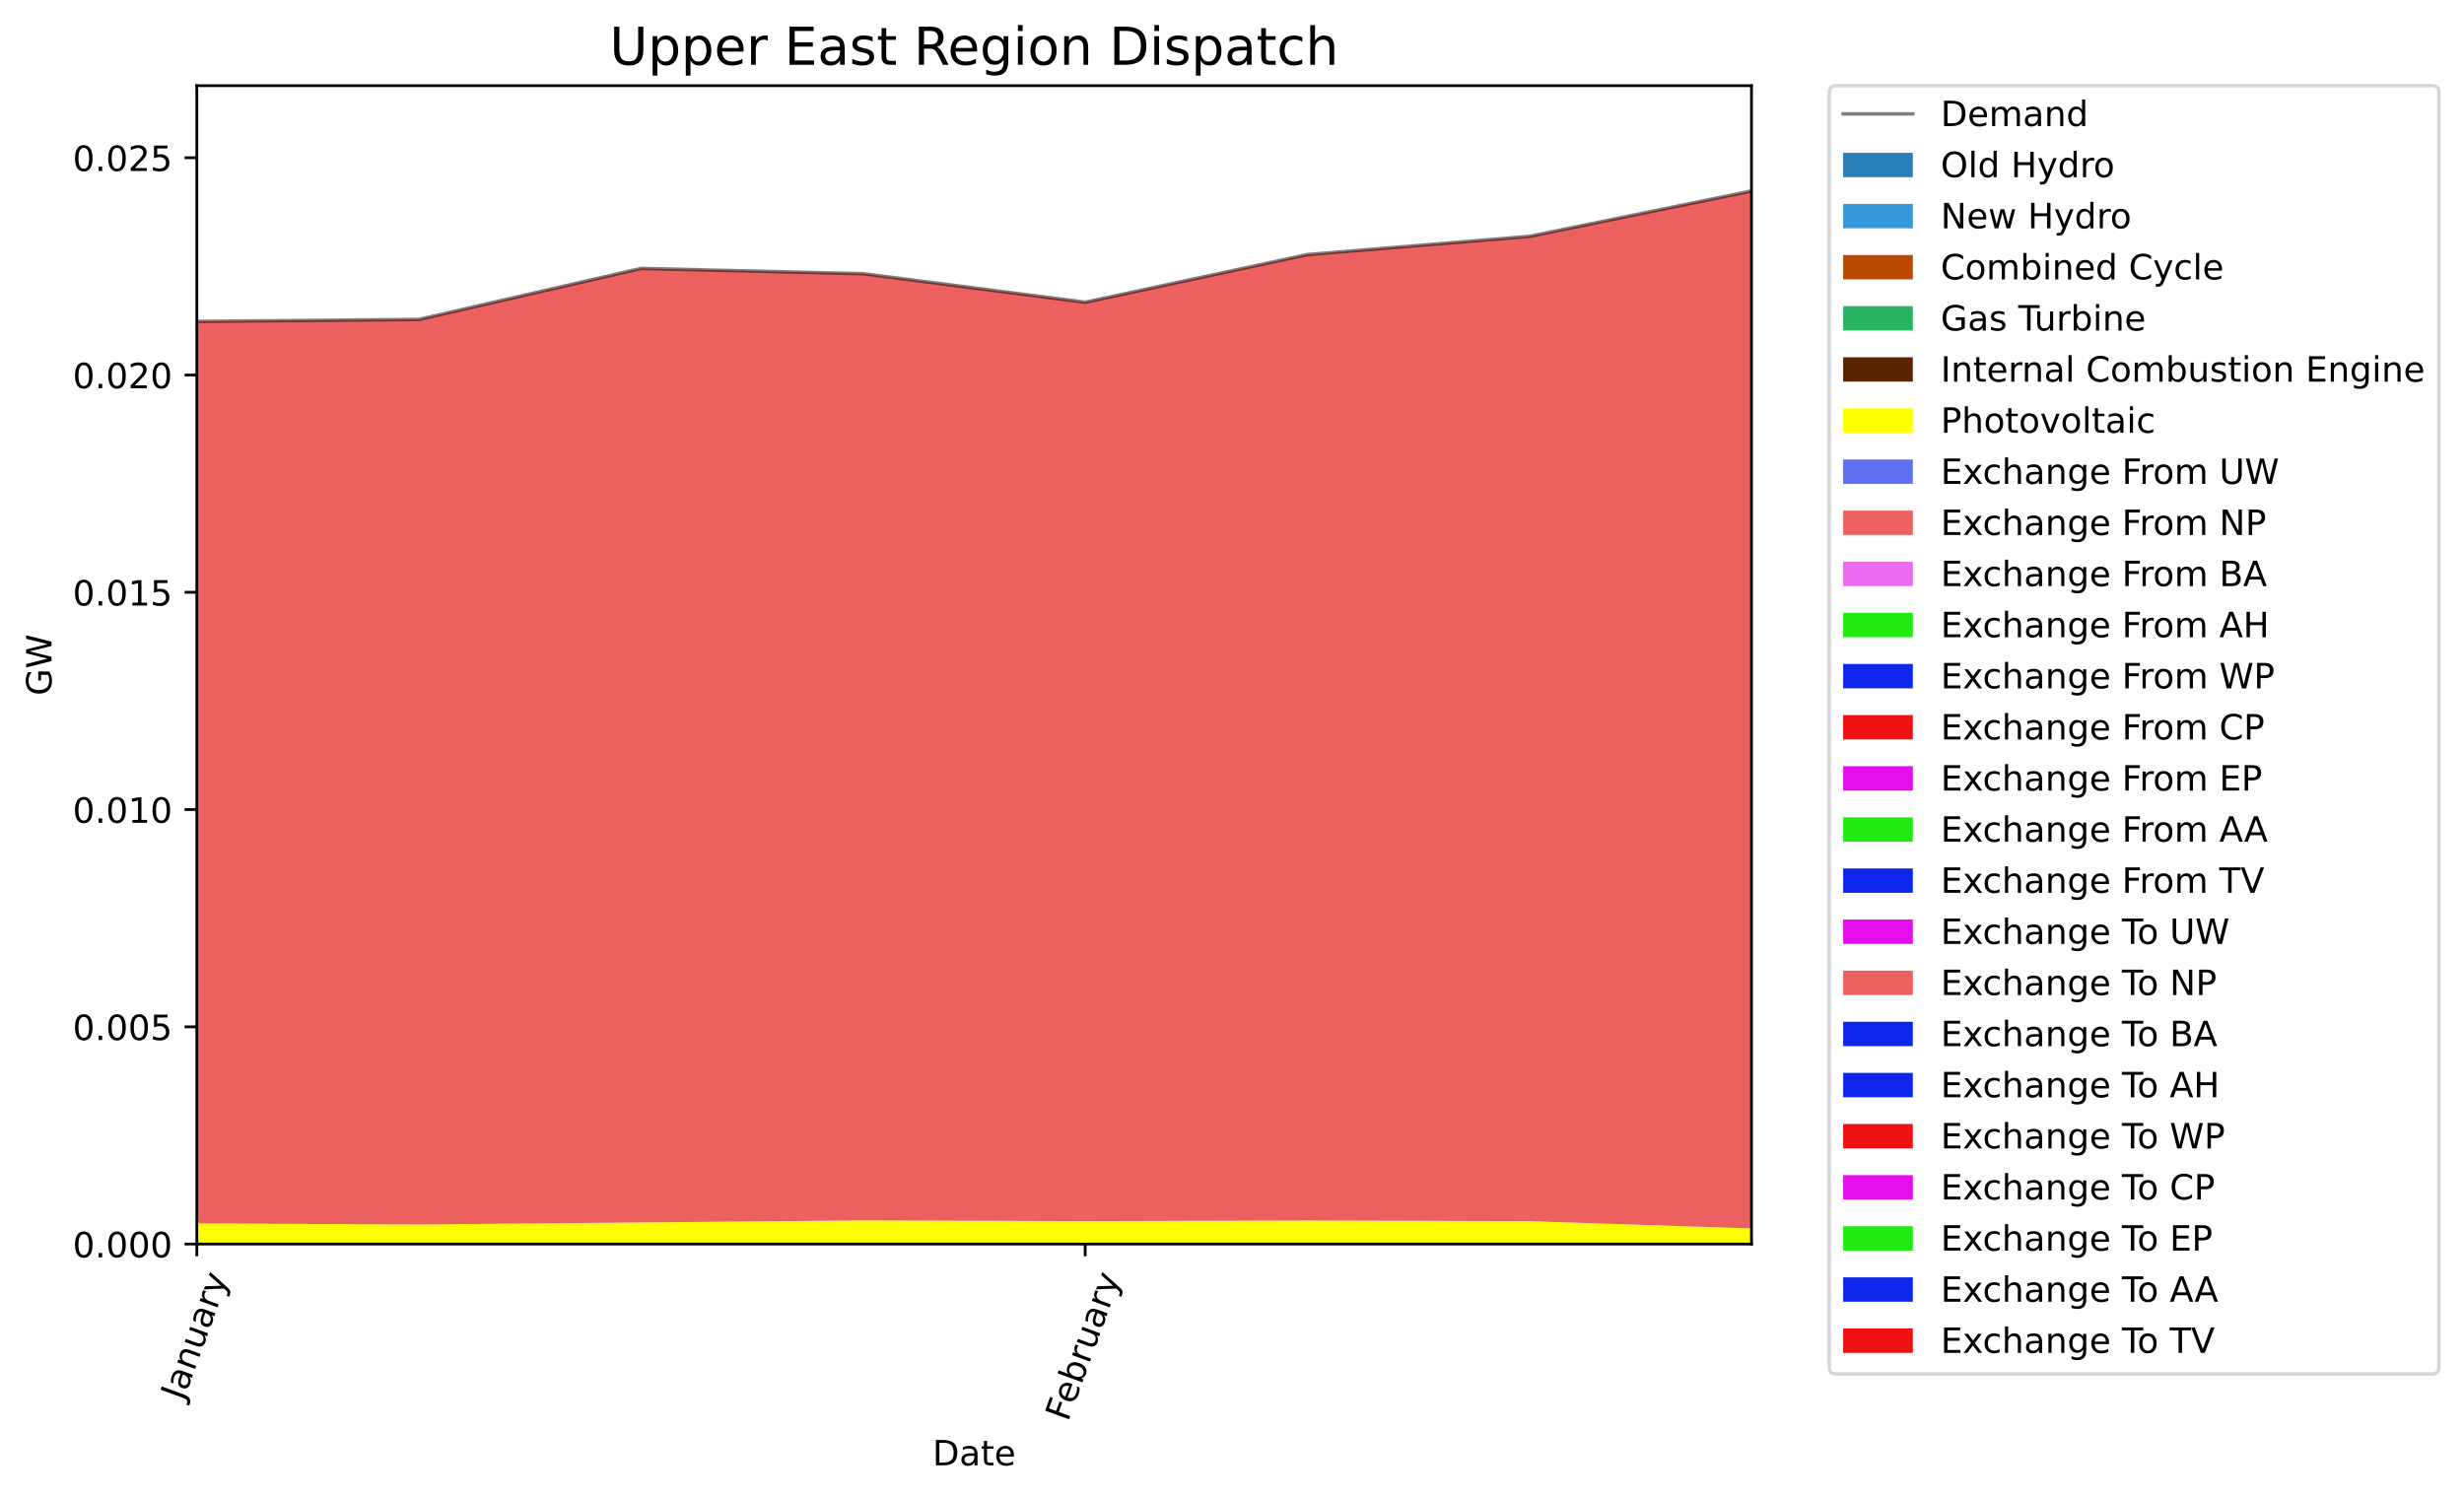 <?xml version="1.0" encoding="utf-8" standalone="no"?>
<!DOCTYPE svg PUBLIC "-//W3C//DTD SVG 1.1//EN"
  "http://www.w3.org/Graphics/SVG/1.1/DTD/svg11.dtd">
<!-- Created with matplotlib (https://matplotlib.org/) -->
<svg height="430.063pt" version="1.1" viewBox="0 0 707.489 430.063" width="707.489pt" xmlns="http://www.w3.org/2000/svg" xmlns:xlink="http://www.w3.org/1999/xlink">
 <defs>
  <style type="text/css">*{stroke-linecap:butt;stroke-linejoin:round;}</style>
 </defs>
 <g id="figure_1">
  <g id="patch_1">
   <path d="M 0 430.063 
L 707.489 430.063 
L 707.489 0 
L 0 0 
z
" style="fill:#ffffff;"/>
  </g>
  <g id="axes_1">
   <g id="patch_2">
    <path d="M 56.506 357.238 
L 502.906 357.238 
L 502.906 24.598 
L 56.506 24.598 
z
" style="fill:#ffffff;"/>
   </g>
   <g id="PolyCollection_1">
    <path clip-path="url(#pa6492afd3f)" d="M 56.506 357.238 
L 56.506 357.238 
L 120.278 357.238 
L 184.049 357.238 
L 247.821 357.238 
L 311.592 357.238 
L 375.363 357.238 
L 439.135 357.238 
L 502.906 357.238 
L 502.906 357.238 
L 502.906 357.238 
L 439.135 357.238 
L 375.363 357.238 
L 311.592 357.238 
L 247.821 357.238 
L 184.049 357.238 
L 120.278 357.238 
L 56.506 357.238 
z
" style="fill:#2980b9;"/>
   </g>
   <g id="PolyCollection_2">
    <path clip-path="url(#pa6492afd3f)" d="M 56.506 357.238 
L 56.506 357.238 
L 120.278 357.238 
L 184.049 357.238 
L 247.821 357.238 
L 311.592 357.238 
L 375.363 357.238 
L 439.135 357.238 
L 502.906 357.238 
L 502.906 357.238 
L 502.906 357.238 
L 439.135 357.238 
L 375.363 357.238 
L 311.592 357.238 
L 247.821 357.238 
L 184.049 357.238 
L 120.278 357.238 
L 56.506 357.238 
z
" style="fill:#3498db;"/>
   </g>
   <g id="PolyCollection_3">
    <path clip-path="url(#pa6492afd3f)" d="M 56.506 357.238 
L 56.506 357.238 
L 120.278 357.238 
L 184.049 357.238 
L 247.821 357.238 
L 311.592 357.238 
L 375.363 357.238 
L 439.135 357.238 
L 502.906 357.238 
L 502.906 357.238 
L 502.906 357.238 
L 439.135 357.238 
L 375.363 357.238 
L 311.592 357.238 
L 247.821 357.238 
L 184.049 357.238 
L 120.278 357.238 
L 56.506 357.238 
z
" style="fill:#ba4a00;"/>
   </g>
   <g id="PolyCollection_4">
    <path clip-path="url(#pa6492afd3f)" d="M 56.506 357.238 
L 56.506 357.238 
L 120.278 357.238 
L 184.049 357.238 
L 247.821 357.238 
L 311.592 357.238 
L 375.363 357.238 
L 439.135 357.238 
L 502.906 357.238 
L 502.906 357.238 
L 502.906 357.238 
L 439.135 357.238 
L 375.363 357.238 
L 311.592 357.238 
L 247.821 357.238 
L 184.049 357.238 
L 120.278 357.238 
L 56.506 357.238 
z
" style="fill:#28b463;"/>
   </g>
   <g id="PolyCollection_5">
    <path clip-path="url(#pa6492afd3f)" d="M 56.506 357.238 
L 56.506 357.238 
L 120.278 357.238 
L 184.049 357.238 
L 247.821 357.238 
L 311.592 357.238 
L 375.363 357.238 
L 439.135 357.238 
L 502.906 357.238 
L 502.906 357.238 
L 502.906 357.238 
L 439.135 357.238 
L 375.363 357.238 
L 311.592 357.238 
L 247.821 357.238 
L 184.049 357.238 
L 120.278 357.238 
L 56.506 357.238 
z
" style="fill:#592400;"/>
   </g>
   <g id="PolyCollection_6">
    <path clip-path="url(#pa6492afd3f)" d="M 56.506 351.302 
L 56.506 357.238 
L 120.278 357.238 
L 184.049 357.238 
L 247.821 357.238 
L 311.592 357.238 
L 375.363 357.238 
L 439.135 357.238 
L 502.906 357.238 
L 502.906 352.76 
L 502.906 352.76 
L 439.135 350.655 
L 375.363 350.466 
L 311.592 350.651 
L 247.821 350.433 
L 184.049 351.031 
L 120.278 351.611 
L 56.506 351.302 
z
" style="fill:#ffff00;"/>
   </g>
   <g id="PolyCollection_7">
    <path clip-path="url(#pa6492afd3f)" d="M 56.506 351.302 
L 56.506 351.302 
L 120.278 351.611 
L 184.049 351.031 
L 247.821 350.433 
L 311.592 350.651 
L 375.363 350.466 
L 439.135 350.655 
L 502.906 352.76 
L 502.906 352.76 
L 502.906 352.76 
L 439.135 350.655 
L 375.363 350.466 
L 311.592 350.651 
L 247.821 350.433 
L 184.049 351.031 
L 120.278 351.611 
L 56.506 351.302 
z
" style="fill:#606fed;"/>
   </g>
   <g id="PolyCollection_8">
    <path clip-path="url(#pa6492afd3f)" d="M 56.506 92.283 
L 56.506 351.302 
L 120.278 351.611 
L 184.049 351.031 
L 247.821 350.433 
L 311.592 350.651 
L 375.363 350.466 
L 439.135 350.655 
L 502.906 352.76 
L 502.906 54.838 
L 502.906 54.838 
L 439.135 67.865 
L 375.363 73.096 
L 311.592 86.781 
L 247.821 78.593 
L 184.049 77.072 
L 120.278 91.72 
L 56.506 92.283 
z
" style="fill:#ed6060;"/>
   </g>
   <g id="PolyCollection_9">
    <path clip-path="url(#pa6492afd3f)" d="M 56.506 92.283 
L 56.506 92.283 
L 120.278 91.72 
L 184.049 77.072 
L 247.821 78.593 
L 311.592 86.781 
L 375.363 73.096 
L 439.135 67.865 
L 502.906 54.838 
L 502.906 54.838 
L 502.906 54.838 
L 439.135 67.865 
L 375.363 73.096 
L 311.592 86.781 
L 247.821 78.593 
L 184.049 77.072 
L 120.278 91.72 
L 56.506 92.283 
z
" style="fill:#ea6bee;"/>
   </g>
   <g id="PolyCollection_10">
    <path clip-path="url(#pa6492afd3f)" d="M 56.506 92.283 
L 56.506 92.283 
L 120.278 91.72 
L 184.049 77.072 
L 247.821 78.593 
L 311.592 86.781 
L 375.363 73.096 
L 439.135 67.865 
L 502.906 54.838 
L 502.906 54.838 
L 502.906 54.838 
L 439.135 67.865 
L 375.363 73.096 
L 311.592 86.781 
L 247.821 78.593 
L 184.049 77.072 
L 120.278 91.72 
L 56.506 92.283 
z
" style="fill:#22eb11;"/>
   </g>
   <g id="PolyCollection_11">
    <path clip-path="url(#pa6492afd3f)" d="M 56.506 92.283 
L 56.506 92.283 
L 120.278 91.72 
L 184.049 77.072 
L 247.821 78.593 
L 311.592 86.781 
L 375.363 73.096 
L 439.135 67.865 
L 502.906 54.838 
L 502.906 54.838 
L 502.906 54.838 
L 439.135 67.865 
L 375.363 73.096 
L 311.592 86.781 
L 247.821 78.593 
L 184.049 77.072 
L 120.278 91.72 
L 56.506 92.283 
z
" style="fill:#0e25ec;"/>
   </g>
   <g id="PolyCollection_12">
    <path clip-path="url(#pa6492afd3f)" d="M 56.506 92.283 
L 56.506 92.283 
L 120.278 91.72 
L 184.049 77.072 
L 247.821 78.593 
L 311.592 86.781 
L 375.363 73.096 
L 439.135 67.865 
L 502.906 54.838 
L 502.906 54.838 
L 502.906 54.838 
L 439.135 67.865 
L 375.363 73.096 
L 311.592 86.781 
L 247.821 78.593 
L 184.049 77.072 
L 120.278 91.72 
L 56.506 92.283 
z
" style="fill:#ee1111;"/>
   </g>
   <g id="PolyCollection_13">
    <path clip-path="url(#pa6492afd3f)" d="M 56.506 92.283 
L 56.506 92.283 
L 120.278 91.72 
L 184.049 77.072 
L 247.821 78.593 
L 311.592 86.781 
L 375.363 73.096 
L 439.135 67.865 
L 502.906 54.838 
L 502.906 54.838 
L 502.906 54.838 
L 439.135 67.865 
L 375.363 73.096 
L 311.592 86.781 
L 247.821 78.593 
L 184.049 77.072 
L 120.278 91.72 
L 56.506 92.283 
z
" style="fill:#e50eec;"/>
   </g>
   <g id="PolyCollection_14">
    <path clip-path="url(#pa6492afd3f)" d="M 56.506 92.283 
L 56.506 92.283 
L 120.278 91.72 
L 184.049 77.072 
L 247.821 78.593 
L 311.592 86.781 
L 375.363 73.096 
L 439.135 67.865 
L 502.906 54.838 
L 502.906 54.838 
L 502.906 54.838 
L 439.135 67.865 
L 375.363 73.096 
L 311.592 86.781 
L 247.821 78.593 
L 184.049 77.072 
L 120.278 91.72 
L 56.506 92.283 
z
" style="fill:#22eb11;"/>
   </g>
   <g id="PolyCollection_15">
    <path clip-path="url(#pa6492afd3f)" d="M 56.506 92.283 
L 56.506 92.283 
L 120.278 91.72 
L 184.049 77.072 
L 247.821 78.593 
L 311.592 86.781 
L 375.363 73.096 
L 439.135 67.865 
L 502.906 54.838 
L 502.906 54.838 
L 502.906 54.838 
L 439.135 67.865 
L 375.363 73.096 
L 311.592 86.781 
L 247.821 78.593 
L 184.049 77.072 
L 120.278 91.72 
L 56.506 92.283 
z
" style="fill:#0e25ec;"/>
   </g>
   <g id="PolyCollection_16">
    <path clip-path="url(#pa6492afd3f)" d="M 56.506 357.238 
L 56.506 357.238 
L 120.278 357.238 
L 184.049 357.238 
L 247.821 357.238 
L 311.592 357.238 
L 375.363 357.238 
L 439.135 357.238 
L 502.906 357.238 
L 502.906 357.238 
L 502.906 357.238 
L 439.135 357.238 
L 375.363 357.238 
L 311.592 357.238 
L 247.821 357.238 
L 184.049 357.238 
L 120.278 357.238 
L 56.506 357.238 
z
" style="fill:#e50eec;"/>
   </g>
   <g id="PolyCollection_17">
    <path clip-path="url(#pa6492afd3f)" d="M 56.506 357.238 
L 56.506 357.238 
L 120.278 357.238 
L 184.049 357.238 
L 247.821 357.238 
L 311.592 357.238 
L 375.363 357.238 
L 439.135 357.238 
L 502.906 357.238 
L 502.906 357.238 
L 502.906 357.238 
L 439.135 357.238 
L 375.363 357.238 
L 311.592 357.238 
L 247.821 357.238 
L 184.049 357.238 
L 120.278 357.238 
L 56.506 357.238 
z
" style="fill:#ed6060;"/>
   </g>
   <g id="PolyCollection_18">
    <path clip-path="url(#pa6492afd3f)" d="M 56.506 357.238 
L 56.506 357.238 
L 120.278 357.238 
L 184.049 357.238 
L 247.821 357.238 
L 311.592 357.238 
L 375.363 357.238 
L 439.135 357.238 
L 502.906 357.238 
L 502.906 357.238 
L 502.906 357.238 
L 439.135 357.238 
L 375.363 357.238 
L 311.592 357.238 
L 247.821 357.238 
L 184.049 357.238 
L 120.278 357.238 
L 56.506 357.238 
z
" style="fill:#0e25ec;"/>
   </g>
   <g id="PolyCollection_19">
    <path clip-path="url(#pa6492afd3f)" d="M 56.506 357.238 
L 56.506 357.238 
L 120.278 357.238 
L 184.049 357.238 
L 247.821 357.238 
L 311.592 357.238 
L 375.363 357.238 
L 439.135 357.238 
L 502.906 357.238 
L 502.906 357.238 
L 502.906 357.238 
L 439.135 357.238 
L 375.363 357.238 
L 311.592 357.238 
L 247.821 357.238 
L 184.049 357.238 
L 120.278 357.238 
L 56.506 357.238 
z
" style="fill:#0e25ec;"/>
   </g>
   <g id="PolyCollection_20">
    <path clip-path="url(#pa6492afd3f)" d="M 56.506 357.238 
L 56.506 357.238 
L 120.278 357.238 
L 184.049 357.238 
L 247.821 357.238 
L 311.592 357.238 
L 375.363 357.238 
L 439.135 357.238 
L 502.906 357.238 
L 502.906 357.238 
L 502.906 357.238 
L 439.135 357.238 
L 375.363 357.238 
L 311.592 357.238 
L 247.821 357.238 
L 184.049 357.238 
L 120.278 357.238 
L 56.506 357.238 
z
" style="fill:#ee1111;"/>
   </g>
   <g id="PolyCollection_21">
    <path clip-path="url(#pa6492afd3f)" d="M 56.506 357.238 
L 56.506 357.238 
L 120.278 357.238 
L 184.049 357.238 
L 247.821 357.238 
L 311.592 357.238 
L 375.363 357.238 
L 439.135 357.238 
L 502.906 357.238 
L 502.906 357.238 
L 502.906 357.238 
L 439.135 357.238 
L 375.363 357.238 
L 311.592 357.238 
L 247.821 357.238 
L 184.049 357.238 
L 120.278 357.238 
L 56.506 357.238 
z
" style="fill:#e50eec;"/>
   </g>
   <g id="PolyCollection_22">
    <path clip-path="url(#pa6492afd3f)" d="M 56.506 357.238 
L 56.506 357.238 
L 120.278 357.238 
L 184.049 357.238 
L 247.821 357.238 
L 311.592 357.238 
L 375.363 357.238 
L 439.135 357.238 
L 502.906 357.238 
L 502.906 357.238 
L 502.906 357.238 
L 439.135 357.238 
L 375.363 357.238 
L 311.592 357.238 
L 247.821 357.238 
L 184.049 357.238 
L 120.278 357.238 
L 56.506 357.238 
z
" style="fill:#22eb11;"/>
   </g>
   <g id="PolyCollection_23">
    <path clip-path="url(#pa6492afd3f)" d="M 56.506 357.238 
L 56.506 357.238 
L 120.278 357.238 
L 184.049 357.238 
L 247.821 357.238 
L 311.592 357.238 
L 375.363 357.238 
L 439.135 357.238 
L 502.906 357.238 
L 502.906 357.238 
L 502.906 357.238 
L 439.135 357.238 
L 375.363 357.238 
L 311.592 357.238 
L 247.821 357.238 
L 184.049 357.238 
L 120.278 357.238 
L 56.506 357.238 
z
" style="fill:#0e25ec;"/>
   </g>
   <g id="PolyCollection_24">
    <path clip-path="url(#pa6492afd3f)" d="M 56.506 357.238 
L 56.506 357.238 
L 120.278 357.238 
L 184.049 357.238 
L 247.821 357.238 
L 311.592 357.238 
L 375.363 357.238 
L 439.135 357.238 
L 502.906 357.238 
L 502.906 357.238 
L 502.906 357.238 
L 439.135 357.238 
L 375.363 357.238 
L 311.592 357.238 
L 247.821 357.238 
L 184.049 357.238 
L 120.278 357.238 
L 56.506 357.238 
z
" style="fill:#ee1111;"/>
   </g>
   <g id="matplotlib.axis_1">
    <g id="xtick_1">
     <g id="line2d_1">
      <defs>
       <path d="M 0 0 
L 0 3.5 
" id="md1e0713095" style="stroke:#000000;stroke-width:0.8;"/>
      </defs>
      <g>
       <use style="stroke:#000000;stroke-width:0.8;" x="56.506" xlink:href="#md1e0713095" y="357.238"/>
      </g>
     </g>
     <g id="text_1">
      <!-- January -->
      <g transform="translate(52.616 402.461)rotate(-70)scale(0.1 -0.1)">
       <defs>
        <path d="M 9.812 72.906 
L 19.672 72.906 
L 19.672 5.078 
Q 19.672 -8.109 14.672 -14.062 
Q 9.672 -20.016 -1.422 -20.016 
L -5.172 -20.016 
L -5.172 -11.719 
L -2.094 -11.719 
Q 4.438 -11.719 7.125 -8.047 
Q 9.812 -4.391 9.812 5.078 
z
" id="DejaVuSans-74"/>
        <path d="M 34.281 27.484 
Q 23.391 27.484 19.188 25 
Q 14.984 22.516 14.984 16.5 
Q 14.984 11.719 18.141 8.906 
Q 21.297 6.109 26.703 6.109 
Q 34.188 6.109 38.703 11.406 
Q 43.219 16.703 43.219 25.484 
L 43.219 27.484 
z
M 52.203 31.203 
L 52.203 0 
L 43.219 0 
L 43.219 8.297 
Q 40.141 3.328 35.547 0.953 
Q 30.953 -1.422 24.312 -1.422 
Q 15.922 -1.422 10.953 3.297 
Q 6 8.016 6 15.922 
Q 6 25.141 12.172 29.828 
Q 18.359 34.516 30.609 34.516 
L 43.219 34.516 
L 43.219 35.406 
Q 43.219 41.609 39.141 45 
Q 35.062 48.391 27.688 48.391 
Q 23 48.391 18.547 47.266 
Q 14.109 46.141 10.016 43.891 
L 10.016 52.203 
Q 14.938 54.109 19.578 55.047 
Q 24.219 56 28.609 56 
Q 40.484 56 46.344 49.844 
Q 52.203 43.703 52.203 31.203 
z
" id="DejaVuSans-97"/>
        <path d="M 54.891 33.016 
L 54.891 0 
L 45.906 0 
L 45.906 32.719 
Q 45.906 40.484 42.875 44.328 
Q 39.844 48.188 33.797 48.188 
Q 26.516 48.188 22.312 43.547 
Q 18.109 38.922 18.109 30.906 
L 18.109 0 
L 9.078 0 
L 9.078 54.688 
L 18.109 54.688 
L 18.109 46.188 
Q 21.344 51.125 25.703 53.562 
Q 30.078 56 35.797 56 
Q 45.219 56 50.047 50.172 
Q 54.891 44.344 54.891 33.016 
z
" id="DejaVuSans-110"/>
        <path d="M 8.5 21.578 
L 8.5 54.688 
L 17.484 54.688 
L 17.484 21.922 
Q 17.484 14.156 20.5 10.266 
Q 23.531 6.391 29.594 6.391 
Q 36.859 6.391 41.078 11.031 
Q 45.312 15.672 45.312 23.688 
L 45.312 54.688 
L 54.297 54.688 
L 54.297 0 
L 45.312 0 
L 45.312 8.406 
Q 42.047 3.422 37.719 1 
Q 33.406 -1.422 27.688 -1.422 
Q 18.266 -1.422 13.375 4.438 
Q 8.5 10.297 8.5 21.578 
z
M 31.109 56 
z
" id="DejaVuSans-117"/>
        <path d="M 41.109 46.297 
Q 39.594 47.172 37.812 47.578 
Q 36.031 48 33.891 48 
Q 26.266 48 22.188 43.047 
Q 18.109 38.094 18.109 28.812 
L 18.109 0 
L 9.078 0 
L 9.078 54.688 
L 18.109 54.688 
L 18.109 46.188 
Q 20.953 51.172 25.484 53.578 
Q 30.031 56 36.531 56 
Q 37.453 56 38.578 55.875 
Q 39.703 55.766 41.062 55.516 
z
" id="DejaVuSans-114"/>
        <path d="M 32.172 -5.078 
Q 28.375 -14.844 24.75 -17.812 
Q 21.141 -20.797 15.094 -20.797 
L 7.906 -20.797 
L 7.906 -13.281 
L 13.188 -13.281 
Q 16.891 -13.281 18.938 -11.516 
Q 21 -9.766 23.484 -3.219 
L 25.094 0.875 
L 2.984 54.688 
L 12.5 54.688 
L 29.594 11.922 
L 46.688 54.688 
L 56.203 54.688 
z
" id="DejaVuSans-121"/>
       </defs>
       <use xlink:href="#DejaVuSans-74"/>
       <use x="29.492" xlink:href="#DejaVuSans-97"/>
       <use x="90.771" xlink:href="#DejaVuSans-110"/>
       <use x="154.15" xlink:href="#DejaVuSans-117"/>
       <use x="217.529" xlink:href="#DejaVuSans-97"/>
       <use x="278.809" xlink:href="#DejaVuSans-114"/>
       <use x="319.922" xlink:href="#DejaVuSans-121"/>
      </g>
     </g>
    </g>
    <g id="xtick_2">
     <g id="line2d_2">
      <g>
       <use style="stroke:#000000;stroke-width:0.8;" x="311.592" xlink:href="#md1e0713095" y="357.238"/>
      </g>
     </g>
     <g id="text_2">
      <!-- February -->
      <g transform="translate(306.608 408.474)rotate(-70)scale(0.1 -0.1)">
       <defs>
        <path d="M 9.812 72.906 
L 51.703 72.906 
L 51.703 64.594 
L 19.672 64.594 
L 19.672 43.109 
L 48.578 43.109 
L 48.578 34.812 
L 19.672 34.812 
L 19.672 0 
L 9.812 0 
z
" id="DejaVuSans-70"/>
        <path d="M 56.203 29.594 
L 56.203 25.203 
L 14.891 25.203 
Q 15.484 15.922 20.484 11.062 
Q 25.484 6.203 34.422 6.203 
Q 39.594 6.203 44.453 7.469 
Q 49.312 8.734 54.109 11.281 
L 54.109 2.781 
Q 49.266 0.734 44.188 -0.344 
Q 39.109 -1.422 33.891 -1.422 
Q 20.797 -1.422 13.156 6.188 
Q 5.516 13.812 5.516 26.812 
Q 5.516 40.234 12.766 48.109 
Q 20.016 56 32.328 56 
Q 43.359 56 49.781 48.891 
Q 56.203 41.797 56.203 29.594 
z
M 47.219 32.234 
Q 47.125 39.594 43.094 43.984 
Q 39.062 48.391 32.422 48.391 
Q 24.906 48.391 20.391 44.141 
Q 15.875 39.891 15.188 32.172 
z
" id="DejaVuSans-101"/>
        <path d="M 48.688 27.297 
Q 48.688 37.203 44.609 42.844 
Q 40.531 48.484 33.406 48.484 
Q 26.266 48.484 22.188 42.844 
Q 18.109 37.203 18.109 27.297 
Q 18.109 17.391 22.188 11.75 
Q 26.266 6.109 33.406 6.109 
Q 40.531 6.109 44.609 11.75 
Q 48.688 17.391 48.688 27.297 
z
M 18.109 46.391 
Q 20.953 51.266 25.266 53.625 
Q 29.594 56 35.594 56 
Q 45.562 56 51.781 48.094 
Q 58.016 40.188 58.016 27.297 
Q 58.016 14.406 51.781 6.484 
Q 45.562 -1.422 35.594 -1.422 
Q 29.594 -1.422 25.266 0.953 
Q 20.953 3.328 18.109 8.203 
L 18.109 0 
L 9.078 0 
L 9.078 75.984 
L 18.109 75.984 
z
" id="DejaVuSans-98"/>
       </defs>
       <use xlink:href="#DejaVuSans-70"/>
       <use x="52.02" xlink:href="#DejaVuSans-101"/>
       <use x="113.543" xlink:href="#DejaVuSans-98"/>
       <use x="177.02" xlink:href="#DejaVuSans-114"/>
       <use x="218.133" xlink:href="#DejaVuSans-117"/>
       <use x="281.512" xlink:href="#DejaVuSans-97"/>
       <use x="342.791" xlink:href="#DejaVuSans-114"/>
       <use x="383.904" xlink:href="#DejaVuSans-121"/>
      </g>
     </g>
    </g>
    <g id="text_3">
     <!-- Date -->
     <g transform="translate(267.755 420.783)scale(0.1 -0.1)">
      <defs>
       <path d="M 19.672 64.797 
L 19.672 8.109 
L 31.594 8.109 
Q 46.688 8.109 53.688 14.938 
Q 60.688 21.781 60.688 36.531 
Q 60.688 51.172 53.688 57.984 
Q 46.688 64.797 31.594 64.797 
z
M 9.812 72.906 
L 30.078 72.906 
Q 51.266 72.906 61.172 64.094 
Q 71.094 55.281 71.094 36.531 
Q 71.094 17.672 61.125 8.828 
Q 51.172 0 30.078 0 
L 9.812 0 
z
" id="DejaVuSans-68"/>
       <path d="M 18.312 70.219 
L 18.312 54.688 
L 36.812 54.688 
L 36.812 47.703 
L 18.312 47.703 
L 18.312 18.016 
Q 18.312 11.328 20.141 9.422 
Q 21.969 7.516 27.594 7.516 
L 36.812 7.516 
L 36.812 0 
L 27.594 0 
Q 17.188 0 13.234 3.875 
Q 9.281 7.766 9.281 18.016 
L 9.281 47.703 
L 2.688 47.703 
L 2.688 54.688 
L 9.281 54.688 
L 9.281 70.219 
z
" id="DejaVuSans-116"/>
      </defs>
      <use xlink:href="#DejaVuSans-68"/>
      <use x="77.002" xlink:href="#DejaVuSans-97"/>
      <use x="138.281" xlink:href="#DejaVuSans-116"/>
      <use x="177.49" xlink:href="#DejaVuSans-101"/>
     </g>
    </g>
   </g>
   <g id="matplotlib.axis_2">
    <g id="ytick_1">
     <g id="line2d_3">
      <defs>
       <path d="M 0 0 
L -3.5 0 
" id="m2e3ca8fe05" style="stroke:#000000;stroke-width:0.8;"/>
      </defs>
      <g>
       <use style="stroke:#000000;stroke-width:0.8;" x="56.506" xlink:href="#m2e3ca8fe05" y="357.238"/>
      </g>
     </g>
     <g id="text_4">
      <!-- 0.000 -->
      <g transform="translate(20.878 361.037)scale(0.1 -0.1)">
       <defs>
        <path d="M 31.781 66.406 
Q 24.172 66.406 20.328 58.906 
Q 16.5 51.422 16.5 36.375 
Q 16.5 21.391 20.328 13.891 
Q 24.172 6.391 31.781 6.391 
Q 39.453 6.391 43.281 13.891 
Q 47.125 21.391 47.125 36.375 
Q 47.125 51.422 43.281 58.906 
Q 39.453 66.406 31.781 66.406 
z
M 31.781 74.219 
Q 44.047 74.219 50.516 64.516 
Q 56.984 54.828 56.984 36.375 
Q 56.984 17.969 50.516 8.266 
Q 44.047 -1.422 31.781 -1.422 
Q 19.531 -1.422 13.062 8.266 
Q 6.594 17.969 6.594 36.375 
Q 6.594 54.828 13.062 64.516 
Q 19.531 74.219 31.781 74.219 
z
" id="DejaVuSans-48"/>
        <path d="M 10.688 12.406 
L 21 12.406 
L 21 0 
L 10.688 0 
z
" id="DejaVuSans-46"/>
       </defs>
       <use xlink:href="#DejaVuSans-48"/>
       <use x="63.623" xlink:href="#DejaVuSans-46"/>
       <use x="95.41" xlink:href="#DejaVuSans-48"/>
       <use x="159.033" xlink:href="#DejaVuSans-48"/>
       <use x="222.656" xlink:href="#DejaVuSans-48"/>
      </g>
     </g>
    </g>
    <g id="ytick_2">
     <g id="line2d_4">
      <g>
       <use style="stroke:#000000;stroke-width:0.8;" x="56.506" xlink:href="#m2e3ca8fe05" y="294.849"/>
      </g>
     </g>
     <g id="text_5">
      <!-- 0.005 -->
      <g transform="translate(20.878 298.649)scale(0.1 -0.1)">
       <defs>
        <path d="M 10.797 72.906 
L 49.516 72.906 
L 49.516 64.594 
L 19.828 64.594 
L 19.828 46.734 
Q 21.969 47.469 24.109 47.828 
Q 26.266 48.188 28.422 48.188 
Q 40.625 48.188 47.75 41.5 
Q 54.891 34.812 54.891 23.391 
Q 54.891 11.625 47.562 5.094 
Q 40.234 -1.422 26.906 -1.422 
Q 22.312 -1.422 17.547 -0.641 
Q 12.797 0.141 7.719 1.703 
L 7.719 11.625 
Q 12.109 9.234 16.797 8.062 
Q 21.484 6.891 26.703 6.891 
Q 35.156 6.891 40.078 11.328 
Q 45.016 15.766 45.016 23.391 
Q 45.016 31 40.078 35.438 
Q 35.156 39.891 26.703 39.891 
Q 22.75 39.891 18.812 39.016 
Q 14.891 38.141 10.797 36.281 
z
" id="DejaVuSans-53"/>
       </defs>
       <use xlink:href="#DejaVuSans-48"/>
       <use x="63.623" xlink:href="#DejaVuSans-46"/>
       <use x="95.41" xlink:href="#DejaVuSans-48"/>
       <use x="159.033" xlink:href="#DejaVuSans-48"/>
       <use x="222.656" xlink:href="#DejaVuSans-53"/>
      </g>
     </g>
    </g>
    <g id="ytick_3">
     <g id="line2d_5">
      <g>
       <use style="stroke:#000000;stroke-width:0.8;" x="56.506" xlink:href="#m2e3ca8fe05" y="232.461"/>
      </g>
     </g>
     <g id="text_6">
      <!-- 0.010 -->
      <g transform="translate(20.878 236.26)scale(0.1 -0.1)">
       <defs>
        <path d="M 12.406 8.297 
L 28.516 8.297 
L 28.516 63.922 
L 10.984 60.406 
L 10.984 69.391 
L 28.422 72.906 
L 38.281 72.906 
L 38.281 8.297 
L 54.391 8.297 
L 54.391 0 
L 12.406 0 
z
" id="DejaVuSans-49"/>
       </defs>
       <use xlink:href="#DejaVuSans-48"/>
       <use x="63.623" xlink:href="#DejaVuSans-46"/>
       <use x="95.41" xlink:href="#DejaVuSans-48"/>
       <use x="159.033" xlink:href="#DejaVuSans-49"/>
       <use x="222.656" xlink:href="#DejaVuSans-48"/>
      </g>
     </g>
    </g>
    <g id="ytick_4">
     <g id="line2d_6">
      <g>
       <use style="stroke:#000000;stroke-width:0.8;" x="56.506" xlink:href="#m2e3ca8fe05" y="170.073"/>
      </g>
     </g>
     <g id="text_7">
      <!-- 0.015 -->
      <g transform="translate(20.878 173.872)scale(0.1 -0.1)">
       <use xlink:href="#DejaVuSans-48"/>
       <use x="63.623" xlink:href="#DejaVuSans-46"/>
       <use x="95.41" xlink:href="#DejaVuSans-48"/>
       <use x="159.033" xlink:href="#DejaVuSans-49"/>
       <use x="222.656" xlink:href="#DejaVuSans-53"/>
      </g>
     </g>
    </g>
    <g id="ytick_5">
     <g id="line2d_7">
      <g>
       <use style="stroke:#000000;stroke-width:0.8;" x="56.506" xlink:href="#m2e3ca8fe05" y="107.684"/>
      </g>
     </g>
     <g id="text_8">
      <!-- 0.020 -->
      <g transform="translate(20.878 111.484)scale(0.1 -0.1)">
       <defs>
        <path d="M 19.188 8.297 
L 53.609 8.297 
L 53.609 0 
L 7.328 0 
L 7.328 8.297 
Q 12.938 14.109 22.625 23.891 
Q 32.328 33.688 34.812 36.531 
Q 39.547 41.844 41.422 45.531 
Q 43.312 49.219 43.312 52.781 
Q 43.312 58.594 39.234 62.25 
Q 35.156 65.922 28.609 65.922 
Q 23.969 65.922 18.812 64.312 
Q 13.672 62.703 7.812 59.422 
L 7.812 69.391 
Q 13.766 71.781 18.938 73 
Q 24.125 74.219 28.422 74.219 
Q 39.75 74.219 46.484 68.547 
Q 53.219 62.891 53.219 53.422 
Q 53.219 48.922 51.531 44.891 
Q 49.859 40.875 45.406 35.406 
Q 44.188 33.984 37.641 27.219 
Q 31.109 20.453 19.188 8.297 
z
" id="DejaVuSans-50"/>
       </defs>
       <use xlink:href="#DejaVuSans-48"/>
       <use x="63.623" xlink:href="#DejaVuSans-46"/>
       <use x="95.41" xlink:href="#DejaVuSans-48"/>
       <use x="159.033" xlink:href="#DejaVuSans-50"/>
       <use x="222.656" xlink:href="#DejaVuSans-48"/>
      </g>
     </g>
    </g>
    <g id="ytick_6">
     <g id="line2d_8">
      <g>
       <use style="stroke:#000000;stroke-width:0.8;" x="56.506" xlink:href="#m2e3ca8fe05" y="45.296"/>
      </g>
     </g>
     <g id="text_9">
      <!-- 0.025 -->
      <g transform="translate(20.878 49.095)scale(0.1 -0.1)">
       <use xlink:href="#DejaVuSans-48"/>
       <use x="63.623" xlink:href="#DejaVuSans-46"/>
       <use x="95.41" xlink:href="#DejaVuSans-48"/>
       <use x="159.033" xlink:href="#DejaVuSans-50"/>
       <use x="222.656" xlink:href="#DejaVuSans-53"/>
      </g>
     </g>
    </g>
    <g id="text_10">
     <!-- GW -->
     <g transform="translate(14.798 199.736)rotate(-90)scale(0.1 -0.1)">
      <defs>
       <path d="M 59.516 10.406 
L 59.516 29.984 
L 43.406 29.984 
L 43.406 38.094 
L 69.281 38.094 
L 69.281 6.781 
Q 63.578 2.734 56.688 0.656 
Q 49.812 -1.422 42 -1.422 
Q 24.906 -1.422 15.25 8.562 
Q 5.609 18.562 5.609 36.375 
Q 5.609 54.25 15.25 64.234 
Q 24.906 74.219 42 74.219 
Q 49.125 74.219 55.547 72.453 
Q 61.969 70.703 67.391 67.281 
L 67.391 56.781 
Q 61.922 61.422 55.766 63.766 
Q 49.609 66.109 42.828 66.109 
Q 29.438 66.109 22.719 58.641 
Q 16.016 51.172 16.016 36.375 
Q 16.016 21.625 22.719 14.156 
Q 29.438 6.688 42.828 6.688 
Q 48.047 6.688 52.141 7.594 
Q 56.25 8.5 59.516 10.406 
z
" id="DejaVuSans-71"/>
       <path d="M 3.328 72.906 
L 13.281 72.906 
L 28.609 11.281 
L 43.891 72.906 
L 54.984 72.906 
L 70.312 11.281 
L 85.594 72.906 
L 95.609 72.906 
L 77.297 0 
L 64.891 0 
L 49.516 63.281 
L 33.984 0 
L 21.578 0 
z
" id="DejaVuSans-87"/>
      </defs>
      <use xlink:href="#DejaVuSans-71"/>
      <use x="77.49" xlink:href="#DejaVuSans-87"/>
     </g>
    </g>
   </g>
   <g id="line2d_9">
    <path clip-path="url(#pa6492afd3f)" d="M 56.506 92.283 
L 120.278 91.72 
L 184.049 77.072 
L 247.821 78.593 
L 311.592 86.781 
L 375.363 73.096 
L 439.135 67.865 
L 502.906 54.838 
" style="fill:none;stroke:#000000;stroke-linecap:square;stroke-opacity:0.5;"/>
   </g>
   <g id="patch_3">
    <path d="M 56.506 357.238 
L 56.506 24.598 
" style="fill:none;stroke:#000000;stroke-linecap:square;stroke-linejoin:miter;stroke-width:0.8;"/>
   </g>
   <g id="patch_4">
    <path d="M 502.906 357.238 
L 502.906 24.598 
" style="fill:none;stroke:#000000;stroke-linecap:square;stroke-linejoin:miter;stroke-width:0.8;"/>
   </g>
   <g id="patch_5">
    <path d="M 56.506 357.238 
L 502.906 357.238 
" style="fill:none;stroke:#000000;stroke-linecap:square;stroke-linejoin:miter;stroke-width:0.8;"/>
   </g>
   <g id="patch_6">
    <path d="M 56.506 24.598 
L 502.906 24.598 
" style="fill:none;stroke:#000000;stroke-linecap:square;stroke-linejoin:miter;stroke-width:0.8;"/>
   </g>
   <g id="text_11">
    <!-- Upper East Region Dispatch -->
    <g transform="translate(175.047 18.598)scale(0.15 -0.15)">
     <defs>
      <path d="M 8.688 72.906 
L 18.609 72.906 
L 18.609 28.609 
Q 18.609 16.891 22.844 11.734 
Q 27.094 6.594 36.625 6.594 
Q 46.094 6.594 50.344 11.734 
Q 54.594 16.891 54.594 28.609 
L 54.594 72.906 
L 64.5 72.906 
L 64.5 27.391 
Q 64.5 13.141 57.438 5.859 
Q 50.391 -1.422 36.625 -1.422 
Q 22.797 -1.422 15.734 5.859 
Q 8.688 13.141 8.688 27.391 
z
" id="DejaVuSans-85"/>
      <path d="M 18.109 8.203 
L 18.109 -20.797 
L 9.078 -20.797 
L 9.078 54.688 
L 18.109 54.688 
L 18.109 46.391 
Q 20.953 51.266 25.266 53.625 
Q 29.594 56 35.594 56 
Q 45.562 56 51.781 48.094 
Q 58.016 40.188 58.016 27.297 
Q 58.016 14.406 51.781 6.484 
Q 45.562 -1.422 35.594 -1.422 
Q 29.594 -1.422 25.266 0.953 
Q 20.953 3.328 18.109 8.203 
z
M 48.688 27.297 
Q 48.688 37.203 44.609 42.844 
Q 40.531 48.484 33.406 48.484 
Q 26.266 48.484 22.188 42.844 
Q 18.109 37.203 18.109 27.297 
Q 18.109 17.391 22.188 11.75 
Q 26.266 6.109 33.406 6.109 
Q 40.531 6.109 44.609 11.75 
Q 48.688 17.391 48.688 27.297 
z
" id="DejaVuSans-112"/>
      <path id="DejaVuSans-32"/>
      <path d="M 9.812 72.906 
L 55.906 72.906 
L 55.906 64.594 
L 19.672 64.594 
L 19.672 43.016 
L 54.391 43.016 
L 54.391 34.719 
L 19.672 34.719 
L 19.672 8.297 
L 56.781 8.297 
L 56.781 0 
L 9.812 0 
z
" id="DejaVuSans-69"/>
      <path d="M 44.281 53.078 
L 44.281 44.578 
Q 40.484 46.531 36.375 47.5 
Q 32.281 48.484 27.875 48.484 
Q 21.188 48.484 17.844 46.438 
Q 14.5 44.391 14.5 40.281 
Q 14.5 37.156 16.891 35.375 
Q 19.281 33.594 26.516 31.984 
L 29.594 31.297 
Q 39.156 29.25 43.188 25.516 
Q 47.219 21.781 47.219 15.094 
Q 47.219 7.469 41.188 3.016 
Q 35.156 -1.422 24.609 -1.422 
Q 20.219 -1.422 15.453 -0.562 
Q 10.688 0.297 5.422 2 
L 5.422 11.281 
Q 10.406 8.688 15.234 7.391 
Q 20.062 6.109 24.812 6.109 
Q 31.156 6.109 34.562 8.281 
Q 37.984 10.453 37.984 14.406 
Q 37.984 18.062 35.516 20.016 
Q 33.062 21.969 24.703 23.781 
L 21.578 24.516 
Q 13.234 26.266 9.516 29.906 
Q 5.812 33.547 5.812 39.891 
Q 5.812 47.609 11.281 51.797 
Q 16.75 56 26.812 56 
Q 31.781 56 36.172 55.266 
Q 40.578 54.547 44.281 53.078 
z
" id="DejaVuSans-115"/>
      <path d="M 44.391 34.188 
Q 47.562 33.109 50.562 29.594 
Q 53.562 26.078 56.594 19.922 
L 66.609 0 
L 56 0 
L 46.688 18.703 
Q 43.062 26.031 39.672 28.422 
Q 36.281 30.812 30.422 30.812 
L 19.672 30.812 
L 19.672 0 
L 9.812 0 
L 9.812 72.906 
L 32.078 72.906 
Q 44.578 72.906 50.734 67.672 
Q 56.891 62.453 56.891 51.906 
Q 56.891 45.016 53.688 40.469 
Q 50.484 35.938 44.391 34.188 
z
M 19.672 64.797 
L 19.672 38.922 
L 32.078 38.922 
Q 39.203 38.922 42.844 42.219 
Q 46.484 45.516 46.484 51.906 
Q 46.484 58.297 42.844 61.547 
Q 39.203 64.797 32.078 64.797 
z
" id="DejaVuSans-82"/>
      <path d="M 45.406 27.984 
Q 45.406 37.75 41.375 43.109 
Q 37.359 48.484 30.078 48.484 
Q 22.859 48.484 18.828 43.109 
Q 14.797 37.75 14.797 27.984 
Q 14.797 18.266 18.828 12.891 
Q 22.859 7.516 30.078 7.516 
Q 37.359 7.516 41.375 12.891 
Q 45.406 18.266 45.406 27.984 
z
M 54.391 6.781 
Q 54.391 -7.172 48.188 -13.984 
Q 42 -20.797 29.203 -20.797 
Q 24.469 -20.797 20.266 -20.094 
Q 16.062 -19.391 12.109 -17.922 
L 12.109 -9.188 
Q 16.062 -11.328 19.922 -12.344 
Q 23.781 -13.375 27.781 -13.375 
Q 36.625 -13.375 41.016 -8.766 
Q 45.406 -4.156 45.406 5.172 
L 45.406 9.625 
Q 42.625 4.781 38.281 2.391 
Q 33.938 0 27.875 0 
Q 17.828 0 11.672 7.656 
Q 5.516 15.328 5.516 27.984 
Q 5.516 40.672 11.672 48.328 
Q 17.828 56 27.875 56 
Q 33.938 56 38.281 53.609 
Q 42.625 51.219 45.406 46.391 
L 45.406 54.688 
L 54.391 54.688 
z
" id="DejaVuSans-103"/>
      <path d="M 9.422 54.688 
L 18.406 54.688 
L 18.406 0 
L 9.422 0 
z
M 9.422 75.984 
L 18.406 75.984 
L 18.406 64.594 
L 9.422 64.594 
z
" id="DejaVuSans-105"/>
      <path d="M 30.609 48.391 
Q 23.391 48.391 19.188 42.75 
Q 14.984 37.109 14.984 27.297 
Q 14.984 17.484 19.156 11.844 
Q 23.344 6.203 30.609 6.203 
Q 37.797 6.203 41.984 11.859 
Q 46.188 17.531 46.188 27.297 
Q 46.188 37.016 41.984 42.703 
Q 37.797 48.391 30.609 48.391 
z
M 30.609 56 
Q 42.328 56 49.016 48.375 
Q 55.719 40.766 55.719 27.297 
Q 55.719 13.875 49.016 6.219 
Q 42.328 -1.422 30.609 -1.422 
Q 18.844 -1.422 12.172 6.219 
Q 5.516 13.875 5.516 27.297 
Q 5.516 40.766 12.172 48.375 
Q 18.844 56 30.609 56 
z
" id="DejaVuSans-111"/>
      <path d="M 48.781 52.594 
L 48.781 44.188 
Q 44.969 46.297 41.141 47.344 
Q 37.312 48.391 33.406 48.391 
Q 24.656 48.391 19.812 42.844 
Q 14.984 37.312 14.984 27.297 
Q 14.984 17.281 19.812 11.734 
Q 24.656 6.203 33.406 6.203 
Q 37.312 6.203 41.141 7.25 
Q 44.969 8.297 48.781 10.406 
L 48.781 2.094 
Q 45.016 0.344 40.984 -0.531 
Q 36.969 -1.422 32.422 -1.422 
Q 20.062 -1.422 12.781 6.344 
Q 5.516 14.109 5.516 27.297 
Q 5.516 40.672 12.859 48.328 
Q 20.219 56 33.016 56 
Q 37.156 56 41.109 55.141 
Q 45.062 54.297 48.781 52.594 
z
" id="DejaVuSans-99"/>
      <path d="M 54.891 33.016 
L 54.891 0 
L 45.906 0 
L 45.906 32.719 
Q 45.906 40.484 42.875 44.328 
Q 39.844 48.188 33.797 48.188 
Q 26.516 48.188 22.312 43.547 
Q 18.109 38.922 18.109 30.906 
L 18.109 0 
L 9.078 0 
L 9.078 75.984 
L 18.109 75.984 
L 18.109 46.188 
Q 21.344 51.125 25.703 53.562 
Q 30.078 56 35.797 56 
Q 45.219 56 50.047 50.172 
Q 54.891 44.344 54.891 33.016 
z
" id="DejaVuSans-104"/>
     </defs>
     <use xlink:href="#DejaVuSans-85"/>
     <use x="73.193" xlink:href="#DejaVuSans-112"/>
     <use x="136.67" xlink:href="#DejaVuSans-112"/>
     <use x="200.146" xlink:href="#DejaVuSans-101"/>
     <use x="261.67" xlink:href="#DejaVuSans-114"/>
     <use x="302.783" xlink:href="#DejaVuSans-32"/>
     <use x="334.57" xlink:href="#DejaVuSans-69"/>
     <use x="397.754" xlink:href="#DejaVuSans-97"/>
     <use x="459.033" xlink:href="#DejaVuSans-115"/>
     <use x="511.133" xlink:href="#DejaVuSans-116"/>
     <use x="550.342" xlink:href="#DejaVuSans-32"/>
     <use x="582.129" xlink:href="#DejaVuSans-82"/>
     <use x="647.111" xlink:href="#DejaVuSans-101"/>
     <use x="708.635" xlink:href="#DejaVuSans-103"/>
     <use x="772.111" xlink:href="#DejaVuSans-105"/>
     <use x="799.895" xlink:href="#DejaVuSans-111"/>
     <use x="861.076" xlink:href="#DejaVuSans-110"/>
     <use x="924.455" xlink:href="#DejaVuSans-32"/>
     <use x="956.242" xlink:href="#DejaVuSans-68"/>
     <use x="1033.244" xlink:href="#DejaVuSans-105"/>
     <use x="1061.027" xlink:href="#DejaVuSans-115"/>
     <use x="1113.127" xlink:href="#DejaVuSans-112"/>
     <use x="1176.604" xlink:href="#DejaVuSans-97"/>
     <use x="1237.883" xlink:href="#DejaVuSans-116"/>
     <use x="1277.092" xlink:href="#DejaVuSans-99"/>
     <use x="1332.072" xlink:href="#DejaVuSans-104"/>
    </g>
   </g>
   <g id="legend_1">
    <g id="patch_7">
     <path d="M 527.226 394.551 
L 698.289 394.551 
Q 700.289 394.551 700.289 392.551 
L 700.289 26.598 
Q 700.289 24.598 698.289 24.598 
L 527.226 24.598 
Q 525.226 24.598 525.226 26.598 
L 525.226 392.551 
Q 525.226 394.551 527.226 394.551 
z
" style="fill:#ffffff;opacity:0.8;stroke:#cccccc;stroke-linejoin:miter;"/>
    </g>
    <g id="line2d_10">
     <path d="M 529.226 32.696 
L 549.226 32.696 
" style="fill:none;stroke:#000000;stroke-linecap:square;stroke-opacity:0.5;"/>
    </g>
    <g id="line2d_11"/>
    <g id="text_12">
     <!-- Demand -->
     <g transform="translate(557.226 36.196)scale(0.1 -0.1)">
      <defs>
       <path d="M 52 44.188 
Q 55.375 50.25 60.062 53.125 
Q 64.75 56 71.094 56 
Q 79.641 56 84.281 50.016 
Q 88.922 44.047 88.922 33.016 
L 88.922 0 
L 79.891 0 
L 79.891 32.719 
Q 79.891 40.578 77.094 44.375 
Q 74.312 48.188 68.609 48.188 
Q 61.625 48.188 57.562 43.547 
Q 53.516 38.922 53.516 30.906 
L 53.516 0 
L 44.484 0 
L 44.484 32.719 
Q 44.484 40.625 41.703 44.406 
Q 38.922 48.188 33.109 48.188 
Q 26.219 48.188 22.156 43.531 
Q 18.109 38.875 18.109 30.906 
L 18.109 0 
L 9.078 0 
L 9.078 54.688 
L 18.109 54.688 
L 18.109 46.188 
Q 21.188 51.219 25.484 53.609 
Q 29.781 56 35.688 56 
Q 41.656 56 45.828 52.969 
Q 50 49.953 52 44.188 
z
" id="DejaVuSans-109"/>
       <path d="M 45.406 46.391 
L 45.406 75.984 
L 54.391 75.984 
L 54.391 0 
L 45.406 0 
L 45.406 8.203 
Q 42.578 3.328 38.25 0.953 
Q 33.938 -1.422 27.875 -1.422 
Q 17.969 -1.422 11.734 6.484 
Q 5.516 14.406 5.516 27.297 
Q 5.516 40.188 11.734 48.094 
Q 17.969 56 27.875 56 
Q 33.938 56 38.25 53.625 
Q 42.578 51.266 45.406 46.391 
z
M 14.797 27.297 
Q 14.797 17.391 18.875 11.75 
Q 22.953 6.109 30.078 6.109 
Q 37.203 6.109 41.297 11.75 
Q 45.406 17.391 45.406 27.297 
Q 45.406 37.203 41.297 42.844 
Q 37.203 48.484 30.078 48.484 
Q 22.953 48.484 18.875 42.844 
Q 14.797 37.203 14.797 27.297 
z
" id="DejaVuSans-100"/>
      </defs>
      <use xlink:href="#DejaVuSans-68"/>
      <use x="77.002" xlink:href="#DejaVuSans-101"/>
      <use x="138.525" xlink:href="#DejaVuSans-109"/>
      <use x="235.938" xlink:href="#DejaVuSans-97"/>
      <use x="297.217" xlink:href="#DejaVuSans-110"/>
      <use x="360.596" xlink:href="#DejaVuSans-100"/>
     </g>
    </g>
    <g id="patch_8">
     <path d="M 529.226 50.874 
L 549.226 50.874 
L 549.226 43.874 
L 529.226 43.874 
z
" style="fill:#2980b9;"/>
    </g>
    <g id="text_13">
     <!-- Old Hydro -->
     <g transform="translate(557.226 50.874)scale(0.1 -0.1)">
      <defs>
       <path d="M 39.406 66.219 
Q 28.656 66.219 22.328 58.203 
Q 16.016 50.203 16.016 36.375 
Q 16.016 22.609 22.328 14.594 
Q 28.656 6.594 39.406 6.594 
Q 50.141 6.594 56.422 14.594 
Q 62.703 22.609 62.703 36.375 
Q 62.703 50.203 56.422 58.203 
Q 50.141 66.219 39.406 66.219 
z
M 39.406 74.219 
Q 54.734 74.219 63.906 63.938 
Q 73.094 53.656 73.094 36.375 
Q 73.094 19.141 63.906 8.859 
Q 54.734 -1.422 39.406 -1.422 
Q 24.031 -1.422 14.812 8.828 
Q 5.609 19.094 5.609 36.375 
Q 5.609 53.656 14.812 63.938 
Q 24.031 74.219 39.406 74.219 
z
" id="DejaVuSans-79"/>
       <path d="M 9.422 75.984 
L 18.406 75.984 
L 18.406 0 
L 9.422 0 
z
" id="DejaVuSans-108"/>
       <path d="M 9.812 72.906 
L 19.672 72.906 
L 19.672 43.016 
L 55.516 43.016 
L 55.516 72.906 
L 65.375 72.906 
L 65.375 0 
L 55.516 0 
L 55.516 34.719 
L 19.672 34.719 
L 19.672 0 
L 9.812 0 
z
" id="DejaVuSans-72"/>
      </defs>
      <use xlink:href="#DejaVuSans-79"/>
      <use x="78.711" xlink:href="#DejaVuSans-108"/>
      <use x="106.494" xlink:href="#DejaVuSans-100"/>
      <use x="169.971" xlink:href="#DejaVuSans-32"/>
      <use x="201.758" xlink:href="#DejaVuSans-72"/>
      <use x="276.953" xlink:href="#DejaVuSans-121"/>
      <use x="336.133" xlink:href="#DejaVuSans-100"/>
      <use x="399.609" xlink:href="#DejaVuSans-114"/>
      <use x="438.473" xlink:href="#DejaVuSans-111"/>
     </g>
    </g>
    <g id="patch_9">
     <path d="M 529.226 65.552 
L 549.226 65.552 
L 549.226 58.552 
L 529.226 58.552 
z
" style="fill:#3498db;"/>
    </g>
    <g id="text_14">
     <!-- New Hydro -->
     <g transform="translate(557.226 65.552)scale(0.1 -0.1)">
      <defs>
       <path d="M 9.812 72.906 
L 23.094 72.906 
L 55.422 11.922 
L 55.422 72.906 
L 64.984 72.906 
L 64.984 0 
L 51.703 0 
L 19.391 60.984 
L 19.391 0 
L 9.812 0 
z
" id="DejaVuSans-78"/>
       <path d="M 4.203 54.688 
L 13.188 54.688 
L 24.422 12.016 
L 35.594 54.688 
L 46.188 54.688 
L 57.422 12.016 
L 68.609 54.688 
L 77.594 54.688 
L 63.281 0 
L 52.688 0 
L 40.922 44.828 
L 29.109 0 
L 18.5 0 
z
" id="DejaVuSans-119"/>
      </defs>
      <use xlink:href="#DejaVuSans-78"/>
      <use x="74.805" xlink:href="#DejaVuSans-101"/>
      <use x="136.328" xlink:href="#DejaVuSans-119"/>
      <use x="218.115" xlink:href="#DejaVuSans-32"/>
      <use x="249.902" xlink:href="#DejaVuSans-72"/>
      <use x="325.098" xlink:href="#DejaVuSans-121"/>
      <use x="384.277" xlink:href="#DejaVuSans-100"/>
      <use x="447.754" xlink:href="#DejaVuSans-114"/>
      <use x="486.617" xlink:href="#DejaVuSans-111"/>
     </g>
    </g>
    <g id="patch_10">
     <path d="M 529.226 80.23 
L 549.226 80.23 
L 549.226 73.23 
L 529.226 73.23 
z
" style="fill:#ba4a00;"/>
    </g>
    <g id="text_15">
     <!-- Combined Cycle -->
     <g transform="translate(557.226 80.23)scale(0.1 -0.1)">
      <defs>
       <path d="M 64.406 67.281 
L 64.406 56.891 
Q 59.422 61.531 53.781 63.812 
Q 48.141 66.109 41.797 66.109 
Q 29.297 66.109 22.656 58.469 
Q 16.016 50.828 16.016 36.375 
Q 16.016 21.969 22.656 14.328 
Q 29.297 6.688 41.797 6.688 
Q 48.141 6.688 53.781 8.984 
Q 59.422 11.281 64.406 15.922 
L 64.406 5.609 
Q 59.234 2.094 53.438 0.328 
Q 47.656 -1.422 41.219 -1.422 
Q 24.656 -1.422 15.125 8.703 
Q 5.609 18.844 5.609 36.375 
Q 5.609 53.953 15.125 64.078 
Q 24.656 74.219 41.219 74.219 
Q 47.75 74.219 53.531 72.484 
Q 59.328 70.75 64.406 67.281 
z
" id="DejaVuSans-67"/>
      </defs>
      <use xlink:href="#DejaVuSans-67"/>
      <use x="69.824" xlink:href="#DejaVuSans-111"/>
      <use x="131.006" xlink:href="#DejaVuSans-109"/>
      <use x="228.418" xlink:href="#DejaVuSans-98"/>
      <use x="291.895" xlink:href="#DejaVuSans-105"/>
      <use x="319.678" xlink:href="#DejaVuSans-110"/>
      <use x="383.057" xlink:href="#DejaVuSans-101"/>
      <use x="444.58" xlink:href="#DejaVuSans-100"/>
      <use x="508.057" xlink:href="#DejaVuSans-32"/>
      <use x="539.844" xlink:href="#DejaVuSans-67"/>
      <use x="609.668" xlink:href="#DejaVuSans-121"/>
      <use x="668.848" xlink:href="#DejaVuSans-99"/>
      <use x="723.828" xlink:href="#DejaVuSans-108"/>
      <use x="751.611" xlink:href="#DejaVuSans-101"/>
     </g>
    </g>
    <g id="patch_11">
     <path d="M 529.226 94.909 
L 549.226 94.909 
L 549.226 87.909 
L 529.226 87.909 
z
" style="fill:#28b463;"/>
    </g>
    <g id="text_16">
     <!-- Gas Turbine -->
     <g transform="translate(557.226 94.909)scale(0.1 -0.1)">
      <defs>
       <path d="M -0.297 72.906 
L 61.375 72.906 
L 61.375 64.594 
L 35.5 64.594 
L 35.5 0 
L 25.594 0 
L 25.594 64.594 
L -0.297 64.594 
z
" id="DejaVuSans-84"/>
      </defs>
      <use xlink:href="#DejaVuSans-71"/>
      <use x="77.49" xlink:href="#DejaVuSans-97"/>
      <use x="138.77" xlink:href="#DejaVuSans-115"/>
      <use x="190.869" xlink:href="#DejaVuSans-32"/>
      <use x="222.656" xlink:href="#DejaVuSans-84"/>
      <use x="268.615" xlink:href="#DejaVuSans-117"/>
      <use x="331.994" xlink:href="#DejaVuSans-114"/>
      <use x="373.107" xlink:href="#DejaVuSans-98"/>
      <use x="436.584" xlink:href="#DejaVuSans-105"/>
      <use x="464.367" xlink:href="#DejaVuSans-110"/>
      <use x="527.746" xlink:href="#DejaVuSans-101"/>
     </g>
    </g>
    <g id="patch_12">
     <path d="M 529.226 109.587 
L 549.226 109.587 
L 549.226 102.587 
L 529.226 102.587 
z
" style="fill:#592400;"/>
    </g>
    <g id="text_17">
     <!-- Internal Combustion Engine -->
     <g transform="translate(557.226 109.587)scale(0.1 -0.1)">
      <defs>
       <path d="M 9.812 72.906 
L 19.672 72.906 
L 19.672 0 
L 9.812 0 
z
" id="DejaVuSans-73"/>
      </defs>
      <use xlink:href="#DejaVuSans-73"/>
      <use x="29.492" xlink:href="#DejaVuSans-110"/>
      <use x="92.871" xlink:href="#DejaVuSans-116"/>
      <use x="132.08" xlink:href="#DejaVuSans-101"/>
      <use x="193.604" xlink:href="#DejaVuSans-114"/>
      <use x="232.967" xlink:href="#DejaVuSans-110"/>
      <use x="296.346" xlink:href="#DejaVuSans-97"/>
      <use x="357.625" xlink:href="#DejaVuSans-108"/>
      <use x="385.408" xlink:href="#DejaVuSans-32"/>
      <use x="417.195" xlink:href="#DejaVuSans-67"/>
      <use x="487.02" xlink:href="#DejaVuSans-111"/>
      <use x="548.201" xlink:href="#DejaVuSans-109"/>
      <use x="645.613" xlink:href="#DejaVuSans-98"/>
      <use x="709.09" xlink:href="#DejaVuSans-117"/>
      <use x="772.469" xlink:href="#DejaVuSans-115"/>
      <use x="824.568" xlink:href="#DejaVuSans-116"/>
      <use x="863.777" xlink:href="#DejaVuSans-105"/>
      <use x="891.561" xlink:href="#DejaVuSans-111"/>
      <use x="952.742" xlink:href="#DejaVuSans-110"/>
      <use x="1016.121" xlink:href="#DejaVuSans-32"/>
      <use x="1047.908" xlink:href="#DejaVuSans-69"/>
      <use x="1111.092" xlink:href="#DejaVuSans-110"/>
      <use x="1174.471" xlink:href="#DejaVuSans-103"/>
      <use x="1237.947" xlink:href="#DejaVuSans-105"/>
      <use x="1265.73" xlink:href="#DejaVuSans-110"/>
      <use x="1329.109" xlink:href="#DejaVuSans-101"/>
     </g>
    </g>
    <g id="patch_13">
     <path d="M 529.226 124.265 
L 549.226 124.265 
L 549.226 117.265 
L 529.226 117.265 
z
" style="fill:#ffff00;"/>
    </g>
    <g id="text_18">
     <!-- Photovoltaic -->
     <g transform="translate(557.226 124.265)scale(0.1 -0.1)">
      <defs>
       <path d="M 19.672 64.797 
L 19.672 37.406 
L 32.078 37.406 
Q 38.969 37.406 42.719 40.969 
Q 46.484 44.531 46.484 51.125 
Q 46.484 57.672 42.719 61.234 
Q 38.969 64.797 32.078 64.797 
z
M 9.812 72.906 
L 32.078 72.906 
Q 44.344 72.906 50.609 67.359 
Q 56.891 61.812 56.891 51.125 
Q 56.891 40.328 50.609 34.812 
Q 44.344 29.297 32.078 29.297 
L 19.672 29.297 
L 19.672 0 
L 9.812 0 
z
" id="DejaVuSans-80"/>
       <path d="M 2.984 54.688 
L 12.5 54.688 
L 29.594 8.797 
L 46.688 54.688 
L 56.203 54.688 
L 35.688 0 
L 23.484 0 
z
" id="DejaVuSans-118"/>
      </defs>
      <use xlink:href="#DejaVuSans-80"/>
      <use x="60.303" xlink:href="#DejaVuSans-104"/>
      <use x="123.682" xlink:href="#DejaVuSans-111"/>
      <use x="184.863" xlink:href="#DejaVuSans-116"/>
      <use x="224.072" xlink:href="#DejaVuSans-111"/>
      <use x="285.254" xlink:href="#DejaVuSans-118"/>
      <use x="344.434" xlink:href="#DejaVuSans-111"/>
      <use x="405.615" xlink:href="#DejaVuSans-108"/>
      <use x="433.398" xlink:href="#DejaVuSans-116"/>
      <use x="472.607" xlink:href="#DejaVuSans-97"/>
      <use x="533.887" xlink:href="#DejaVuSans-105"/>
      <use x="561.67" xlink:href="#DejaVuSans-99"/>
     </g>
    </g>
    <g id="patch_14">
     <path d="M 529.226 138.943 
L 549.226 138.943 
L 549.226 131.943 
L 529.226 131.943 
z
" style="fill:#606fed;"/>
    </g>
    <g id="text_19">
     <!-- Exchange From UW -->
     <g transform="translate(557.226 138.943)scale(0.1 -0.1)">
      <defs>
       <path d="M 54.891 54.688 
L 35.109 28.078 
L 55.906 0 
L 45.312 0 
L 29.391 21.484 
L 13.484 0 
L 2.875 0 
L 24.125 28.609 
L 4.688 54.688 
L 15.281 54.688 
L 29.781 35.203 
L 44.281 54.688 
z
" id="DejaVuSans-120"/>
      </defs>
      <use xlink:href="#DejaVuSans-69"/>
      <use x="63.184" xlink:href="#DejaVuSans-120"/>
      <use x="120.613" xlink:href="#DejaVuSans-99"/>
      <use x="175.594" xlink:href="#DejaVuSans-104"/>
      <use x="238.973" xlink:href="#DejaVuSans-97"/>
      <use x="300.252" xlink:href="#DejaVuSans-110"/>
      <use x="363.631" xlink:href="#DejaVuSans-103"/>
      <use x="427.107" xlink:href="#DejaVuSans-101"/>
      <use x="488.631" xlink:href="#DejaVuSans-32"/>
      <use x="520.418" xlink:href="#DejaVuSans-70"/>
      <use x="570.688" xlink:href="#DejaVuSans-114"/>
      <use x="609.551" xlink:href="#DejaVuSans-111"/>
      <use x="670.732" xlink:href="#DejaVuSans-109"/>
      <use x="768.145" xlink:href="#DejaVuSans-32"/>
      <use x="799.932" xlink:href="#DejaVuSans-85"/>
      <use x="873.125" xlink:href="#DejaVuSans-87"/>
     </g>
    </g>
    <g id="patch_15">
     <path d="M 529.226 153.621 
L 549.226 153.621 
L 549.226 146.621 
L 529.226 146.621 
z
" style="fill:#ed6060;"/>
    </g>
    <g id="text_20">
     <!-- Exchange From NP -->
     <g transform="translate(557.226 153.621)scale(0.1 -0.1)">
      <use xlink:href="#DejaVuSans-69"/>
      <use x="63.184" xlink:href="#DejaVuSans-120"/>
      <use x="120.613" xlink:href="#DejaVuSans-99"/>
      <use x="175.594" xlink:href="#DejaVuSans-104"/>
      <use x="238.973" xlink:href="#DejaVuSans-97"/>
      <use x="300.252" xlink:href="#DejaVuSans-110"/>
      <use x="363.631" xlink:href="#DejaVuSans-103"/>
      <use x="427.107" xlink:href="#DejaVuSans-101"/>
      <use x="488.631" xlink:href="#DejaVuSans-32"/>
      <use x="520.418" xlink:href="#DejaVuSans-70"/>
      <use x="570.688" xlink:href="#DejaVuSans-114"/>
      <use x="609.551" xlink:href="#DejaVuSans-111"/>
      <use x="670.732" xlink:href="#DejaVuSans-109"/>
      <use x="768.145" xlink:href="#DejaVuSans-32"/>
      <use x="799.932" xlink:href="#DejaVuSans-78"/>
      <use x="874.736" xlink:href="#DejaVuSans-80"/>
     </g>
    </g>
    <g id="patch_16">
     <path d="M 529.226 168.299 
L 549.226 168.299 
L 549.226 161.299 
L 529.226 161.299 
z
" style="fill:#ea6bee;"/>
    </g>
    <g id="text_21">
     <!-- Exchange From BA -->
     <g transform="translate(557.226 168.299)scale(0.1 -0.1)">
      <defs>
       <path d="M 19.672 34.812 
L 19.672 8.109 
L 35.5 8.109 
Q 43.453 8.109 47.281 11.406 
Q 51.125 14.703 51.125 21.484 
Q 51.125 28.328 47.281 31.562 
Q 43.453 34.812 35.5 34.812 
z
M 19.672 64.797 
L 19.672 42.828 
L 34.281 42.828 
Q 41.5 42.828 45.031 45.531 
Q 48.578 48.25 48.578 53.812 
Q 48.578 59.328 45.031 62.062 
Q 41.5 64.797 34.281 64.797 
z
M 9.812 72.906 
L 35.016 72.906 
Q 46.297 72.906 52.391 68.219 
Q 58.5 63.531 58.5 54.891 
Q 58.5 48.188 55.375 44.234 
Q 52.25 40.281 46.188 39.312 
Q 53.469 37.75 57.5 32.781 
Q 61.531 27.828 61.531 20.406 
Q 61.531 10.641 54.891 5.312 
Q 48.25 0 35.984 0 
L 9.812 0 
z
" id="DejaVuSans-66"/>
       <path d="M 34.188 63.188 
L 20.797 26.906 
L 47.609 26.906 
z
M 28.609 72.906 
L 39.797 72.906 
L 67.578 0 
L 57.328 0 
L 50.688 18.703 
L 17.828 18.703 
L 11.188 0 
L 0.781 0 
z
" id="DejaVuSans-65"/>
      </defs>
      <use xlink:href="#DejaVuSans-69"/>
      <use x="63.184" xlink:href="#DejaVuSans-120"/>
      <use x="120.613" xlink:href="#DejaVuSans-99"/>
      <use x="175.594" xlink:href="#DejaVuSans-104"/>
      <use x="238.973" xlink:href="#DejaVuSans-97"/>
      <use x="300.252" xlink:href="#DejaVuSans-110"/>
      <use x="363.631" xlink:href="#DejaVuSans-103"/>
      <use x="427.107" xlink:href="#DejaVuSans-101"/>
      <use x="488.631" xlink:href="#DejaVuSans-32"/>
      <use x="520.418" xlink:href="#DejaVuSans-70"/>
      <use x="570.688" xlink:href="#DejaVuSans-114"/>
      <use x="609.551" xlink:href="#DejaVuSans-111"/>
      <use x="670.732" xlink:href="#DejaVuSans-109"/>
      <use x="768.145" xlink:href="#DejaVuSans-32"/>
      <use x="799.932" xlink:href="#DejaVuSans-66"/>
      <use x="868.535" xlink:href="#DejaVuSans-65"/>
     </g>
    </g>
    <g id="patch_17">
     <path d="M 529.226 182.977 
L 549.226 182.977 
L 549.226 175.977 
L 529.226 175.977 
z
" style="fill:#22eb11;"/>
    </g>
    <g id="text_22">
     <!-- Exchange From AH -->
     <g transform="translate(557.226 182.977)scale(0.1 -0.1)">
      <use xlink:href="#DejaVuSans-69"/>
      <use x="63.184" xlink:href="#DejaVuSans-120"/>
      <use x="120.613" xlink:href="#DejaVuSans-99"/>
      <use x="175.594" xlink:href="#DejaVuSans-104"/>
      <use x="238.973" xlink:href="#DejaVuSans-97"/>
      <use x="300.252" xlink:href="#DejaVuSans-110"/>
      <use x="363.631" xlink:href="#DejaVuSans-103"/>
      <use x="427.107" xlink:href="#DejaVuSans-101"/>
      <use x="488.631" xlink:href="#DejaVuSans-32"/>
      <use x="520.418" xlink:href="#DejaVuSans-70"/>
      <use x="570.688" xlink:href="#DejaVuSans-114"/>
      <use x="609.551" xlink:href="#DejaVuSans-111"/>
      <use x="670.732" xlink:href="#DejaVuSans-109"/>
      <use x="768.145" xlink:href="#DejaVuSans-32"/>
      <use x="799.932" xlink:href="#DejaVuSans-65"/>
      <use x="868.34" xlink:href="#DejaVuSans-72"/>
     </g>
    </g>
    <g id="patch_18">
     <path d="M 529.226 197.655 
L 549.226 197.655 
L 549.226 190.655 
L 529.226 190.655 
z
" style="fill:#0e25ec;"/>
    </g>
    <g id="text_23">
     <!-- Exchange From WP -->
     <g transform="translate(557.226 197.655)scale(0.1 -0.1)">
      <use xlink:href="#DejaVuSans-69"/>
      <use x="63.184" xlink:href="#DejaVuSans-120"/>
      <use x="120.613" xlink:href="#DejaVuSans-99"/>
      <use x="175.594" xlink:href="#DejaVuSans-104"/>
      <use x="238.973" xlink:href="#DejaVuSans-97"/>
      <use x="300.252" xlink:href="#DejaVuSans-110"/>
      <use x="363.631" xlink:href="#DejaVuSans-103"/>
      <use x="427.107" xlink:href="#DejaVuSans-101"/>
      <use x="488.631" xlink:href="#DejaVuSans-32"/>
      <use x="520.418" xlink:href="#DejaVuSans-70"/>
      <use x="570.688" xlink:href="#DejaVuSans-114"/>
      <use x="609.551" xlink:href="#DejaVuSans-111"/>
      <use x="670.732" xlink:href="#DejaVuSans-109"/>
      <use x="768.145" xlink:href="#DejaVuSans-32"/>
      <use x="799.932" xlink:href="#DejaVuSans-87"/>
      <use x="898.809" xlink:href="#DejaVuSans-80"/>
     </g>
    </g>
    <g id="patch_19">
     <path d="M 529.226 212.334 
L 549.226 212.334 
L 549.226 205.334 
L 529.226 205.334 
z
" style="fill:#ee1111;"/>
    </g>
    <g id="text_24">
     <!-- Exchange From CP -->
     <g transform="translate(557.226 212.334)scale(0.1 -0.1)">
      <use xlink:href="#DejaVuSans-69"/>
      <use x="63.184" xlink:href="#DejaVuSans-120"/>
      <use x="120.613" xlink:href="#DejaVuSans-99"/>
      <use x="175.594" xlink:href="#DejaVuSans-104"/>
      <use x="238.973" xlink:href="#DejaVuSans-97"/>
      <use x="300.252" xlink:href="#DejaVuSans-110"/>
      <use x="363.631" xlink:href="#DejaVuSans-103"/>
      <use x="427.107" xlink:href="#DejaVuSans-101"/>
      <use x="488.631" xlink:href="#DejaVuSans-32"/>
      <use x="520.418" xlink:href="#DejaVuSans-70"/>
      <use x="570.688" xlink:href="#DejaVuSans-114"/>
      <use x="609.551" xlink:href="#DejaVuSans-111"/>
      <use x="670.732" xlink:href="#DejaVuSans-109"/>
      <use x="768.145" xlink:href="#DejaVuSans-32"/>
      <use x="799.932" xlink:href="#DejaVuSans-67"/>
      <use x="869.756" xlink:href="#DejaVuSans-80"/>
     </g>
    </g>
    <g id="patch_20">
     <path d="M 529.226 227.012 
L 549.226 227.012 
L 549.226 220.012 
L 529.226 220.012 
z
" style="fill:#e50eec;"/>
    </g>
    <g id="text_25">
     <!-- Exchange From EP -->
     <g transform="translate(557.226 227.012)scale(0.1 -0.1)">
      <use xlink:href="#DejaVuSans-69"/>
      <use x="63.184" xlink:href="#DejaVuSans-120"/>
      <use x="120.613" xlink:href="#DejaVuSans-99"/>
      <use x="175.594" xlink:href="#DejaVuSans-104"/>
      <use x="238.973" xlink:href="#DejaVuSans-97"/>
      <use x="300.252" xlink:href="#DejaVuSans-110"/>
      <use x="363.631" xlink:href="#DejaVuSans-103"/>
      <use x="427.107" xlink:href="#DejaVuSans-101"/>
      <use x="488.631" xlink:href="#DejaVuSans-32"/>
      <use x="520.418" xlink:href="#DejaVuSans-70"/>
      <use x="570.688" xlink:href="#DejaVuSans-114"/>
      <use x="609.551" xlink:href="#DejaVuSans-111"/>
      <use x="670.732" xlink:href="#DejaVuSans-109"/>
      <use x="768.145" xlink:href="#DejaVuSans-32"/>
      <use x="799.932" xlink:href="#DejaVuSans-69"/>
      <use x="863.115" xlink:href="#DejaVuSans-80"/>
     </g>
    </g>
    <g id="patch_21">
     <path d="M 529.226 241.69 
L 549.226 241.69 
L 549.226 234.69 
L 529.226 234.69 
z
" style="fill:#22eb11;"/>
    </g>
    <g id="text_26">
     <!-- Exchange From AA -->
     <g transform="translate(557.226 241.69)scale(0.1 -0.1)">
      <use xlink:href="#DejaVuSans-69"/>
      <use x="63.184" xlink:href="#DejaVuSans-120"/>
      <use x="120.613" xlink:href="#DejaVuSans-99"/>
      <use x="175.594" xlink:href="#DejaVuSans-104"/>
      <use x="238.973" xlink:href="#DejaVuSans-97"/>
      <use x="300.252" xlink:href="#DejaVuSans-110"/>
      <use x="363.631" xlink:href="#DejaVuSans-103"/>
      <use x="427.107" xlink:href="#DejaVuSans-101"/>
      <use x="488.631" xlink:href="#DejaVuSans-32"/>
      <use x="520.418" xlink:href="#DejaVuSans-70"/>
      <use x="570.688" xlink:href="#DejaVuSans-114"/>
      <use x="609.551" xlink:href="#DejaVuSans-111"/>
      <use x="670.732" xlink:href="#DejaVuSans-109"/>
      <use x="768.145" xlink:href="#DejaVuSans-32"/>
      <use x="799.932" xlink:href="#DejaVuSans-65"/>
      <use x="871.09" xlink:href="#DejaVuSans-65"/>
     </g>
    </g>
    <g id="patch_22">
     <path d="M 529.226 256.368 
L 549.226 256.368 
L 549.226 249.368 
L 529.226 249.368 
z
" style="fill:#0e25ec;"/>
    </g>
    <g id="text_27">
     <!-- Exchange From TV -->
     <g transform="translate(557.226 256.368)scale(0.1 -0.1)">
      <defs>
       <path d="M 28.609 0 
L 0.781 72.906 
L 11.078 72.906 
L 34.188 11.531 
L 57.328 72.906 
L 67.578 72.906 
L 39.797 0 
z
" id="DejaVuSans-86"/>
      </defs>
      <use xlink:href="#DejaVuSans-69"/>
      <use x="63.184" xlink:href="#DejaVuSans-120"/>
      <use x="120.613" xlink:href="#DejaVuSans-99"/>
      <use x="175.594" xlink:href="#DejaVuSans-104"/>
      <use x="238.973" xlink:href="#DejaVuSans-97"/>
      <use x="300.252" xlink:href="#DejaVuSans-110"/>
      <use x="363.631" xlink:href="#DejaVuSans-103"/>
      <use x="427.107" xlink:href="#DejaVuSans-101"/>
      <use x="488.631" xlink:href="#DejaVuSans-32"/>
      <use x="520.418" xlink:href="#DejaVuSans-70"/>
      <use x="570.688" xlink:href="#DejaVuSans-114"/>
      <use x="609.551" xlink:href="#DejaVuSans-111"/>
      <use x="670.732" xlink:href="#DejaVuSans-109"/>
      <use x="768.145" xlink:href="#DejaVuSans-32"/>
      <use x="799.932" xlink:href="#DejaVuSans-84"/>
      <use x="861.016" xlink:href="#DejaVuSans-86"/>
     </g>
    </g>
    <g id="patch_23">
     <path d="M 529.226 271.046 
L 549.226 271.046 
L 549.226 264.046 
L 529.226 264.046 
z
" style="fill:#e50eec;"/>
    </g>
    <g id="text_28">
     <!-- Exchange To UW -->
     <g transform="translate(557.226 271.046)scale(0.1 -0.1)">
      <use xlink:href="#DejaVuSans-69"/>
      <use x="63.184" xlink:href="#DejaVuSans-120"/>
      <use x="120.613" xlink:href="#DejaVuSans-99"/>
      <use x="175.594" xlink:href="#DejaVuSans-104"/>
      <use x="238.973" xlink:href="#DejaVuSans-97"/>
      <use x="300.252" xlink:href="#DejaVuSans-110"/>
      <use x="363.631" xlink:href="#DejaVuSans-103"/>
      <use x="427.107" xlink:href="#DejaVuSans-101"/>
      <use x="488.631" xlink:href="#DejaVuSans-32"/>
      <use x="520.418" xlink:href="#DejaVuSans-84"/>
      <use x="564.502" xlink:href="#DejaVuSans-111"/>
      <use x="625.684" xlink:href="#DejaVuSans-32"/>
      <use x="657.471" xlink:href="#DejaVuSans-85"/>
      <use x="730.664" xlink:href="#DejaVuSans-87"/>
     </g>
    </g>
    <g id="patch_24">
     <path d="M 529.226 285.724 
L 549.226 285.724 
L 549.226 278.724 
L 529.226 278.724 
z
" style="fill:#ed6060;"/>
    </g>
    <g id="text_29">
     <!-- Exchange To NP -->
     <g transform="translate(557.226 285.724)scale(0.1 -0.1)">
      <use xlink:href="#DejaVuSans-69"/>
      <use x="63.184" xlink:href="#DejaVuSans-120"/>
      <use x="120.613" xlink:href="#DejaVuSans-99"/>
      <use x="175.594" xlink:href="#DejaVuSans-104"/>
      <use x="238.973" xlink:href="#DejaVuSans-97"/>
      <use x="300.252" xlink:href="#DejaVuSans-110"/>
      <use x="363.631" xlink:href="#DejaVuSans-103"/>
      <use x="427.107" xlink:href="#DejaVuSans-101"/>
      <use x="488.631" xlink:href="#DejaVuSans-32"/>
      <use x="520.418" xlink:href="#DejaVuSans-84"/>
      <use x="564.502" xlink:href="#DejaVuSans-111"/>
      <use x="625.684" xlink:href="#DejaVuSans-32"/>
      <use x="657.471" xlink:href="#DejaVuSans-78"/>
      <use x="732.275" xlink:href="#DejaVuSans-80"/>
     </g>
    </g>
    <g id="patch_25">
     <path d="M 529.226 300.402 
L 549.226 300.402 
L 549.226 293.402 
L 529.226 293.402 
z
" style="fill:#0e25ec;"/>
    </g>
    <g id="text_30">
     <!-- Exchange To BA -->
     <g transform="translate(557.226 300.402)scale(0.1 -0.1)">
      <use xlink:href="#DejaVuSans-69"/>
      <use x="63.184" xlink:href="#DejaVuSans-120"/>
      <use x="120.613" xlink:href="#DejaVuSans-99"/>
      <use x="175.594" xlink:href="#DejaVuSans-104"/>
      <use x="238.973" xlink:href="#DejaVuSans-97"/>
      <use x="300.252" xlink:href="#DejaVuSans-110"/>
      <use x="363.631" xlink:href="#DejaVuSans-103"/>
      <use x="427.107" xlink:href="#DejaVuSans-101"/>
      <use x="488.631" xlink:href="#DejaVuSans-32"/>
      <use x="520.418" xlink:href="#DejaVuSans-84"/>
      <use x="564.502" xlink:href="#DejaVuSans-111"/>
      <use x="625.684" xlink:href="#DejaVuSans-32"/>
      <use x="657.471" xlink:href="#DejaVuSans-66"/>
      <use x="726.074" xlink:href="#DejaVuSans-65"/>
     </g>
    </g>
    <g id="patch_26">
     <path d="M 529.226 315.08 
L 549.226 315.08 
L 549.226 308.08 
L 529.226 308.08 
z
" style="fill:#0e25ec;"/>
    </g>
    <g id="text_31">
     <!-- Exchange To AH -->
     <g transform="translate(557.226 315.08)scale(0.1 -0.1)">
      <use xlink:href="#DejaVuSans-69"/>
      <use x="63.184" xlink:href="#DejaVuSans-120"/>
      <use x="120.613" xlink:href="#DejaVuSans-99"/>
      <use x="175.594" xlink:href="#DejaVuSans-104"/>
      <use x="238.973" xlink:href="#DejaVuSans-97"/>
      <use x="300.252" xlink:href="#DejaVuSans-110"/>
      <use x="363.631" xlink:href="#DejaVuSans-103"/>
      <use x="427.107" xlink:href="#DejaVuSans-101"/>
      <use x="488.631" xlink:href="#DejaVuSans-32"/>
      <use x="520.418" xlink:href="#DejaVuSans-84"/>
      <use x="564.502" xlink:href="#DejaVuSans-111"/>
      <use x="625.684" xlink:href="#DejaVuSans-32"/>
      <use x="657.471" xlink:href="#DejaVuSans-65"/>
      <use x="725.879" xlink:href="#DejaVuSans-72"/>
     </g>
    </g>
    <g id="patch_27">
     <path d="M 529.226 329.759 
L 549.226 329.759 
L 549.226 322.759 
L 529.226 322.759 
z
" style="fill:#ee1111;"/>
    </g>
    <g id="text_32">
     <!-- Exchange To WP -->
     <g transform="translate(557.226 329.759)scale(0.1 -0.1)">
      <use xlink:href="#DejaVuSans-69"/>
      <use x="63.184" xlink:href="#DejaVuSans-120"/>
      <use x="120.613" xlink:href="#DejaVuSans-99"/>
      <use x="175.594" xlink:href="#DejaVuSans-104"/>
      <use x="238.973" xlink:href="#DejaVuSans-97"/>
      <use x="300.252" xlink:href="#DejaVuSans-110"/>
      <use x="363.631" xlink:href="#DejaVuSans-103"/>
      <use x="427.107" xlink:href="#DejaVuSans-101"/>
      <use x="488.631" xlink:href="#DejaVuSans-32"/>
      <use x="520.418" xlink:href="#DejaVuSans-84"/>
      <use x="564.502" xlink:href="#DejaVuSans-111"/>
      <use x="625.684" xlink:href="#DejaVuSans-32"/>
      <use x="657.471" xlink:href="#DejaVuSans-87"/>
      <use x="756.348" xlink:href="#DejaVuSans-80"/>
     </g>
    </g>
    <g id="patch_28">
     <path d="M 529.226 344.437 
L 549.226 344.437 
L 549.226 337.437 
L 529.226 337.437 
z
" style="fill:#e50eec;"/>
    </g>
    <g id="text_33">
     <!-- Exchange To CP -->
     <g transform="translate(557.226 344.437)scale(0.1 -0.1)">
      <use xlink:href="#DejaVuSans-69"/>
      <use x="63.184" xlink:href="#DejaVuSans-120"/>
      <use x="120.613" xlink:href="#DejaVuSans-99"/>
      <use x="175.594" xlink:href="#DejaVuSans-104"/>
      <use x="238.973" xlink:href="#DejaVuSans-97"/>
      <use x="300.252" xlink:href="#DejaVuSans-110"/>
      <use x="363.631" xlink:href="#DejaVuSans-103"/>
      <use x="427.107" xlink:href="#DejaVuSans-101"/>
      <use x="488.631" xlink:href="#DejaVuSans-32"/>
      <use x="520.418" xlink:href="#DejaVuSans-84"/>
      <use x="564.502" xlink:href="#DejaVuSans-111"/>
      <use x="625.684" xlink:href="#DejaVuSans-32"/>
      <use x="657.471" xlink:href="#DejaVuSans-67"/>
      <use x="727.295" xlink:href="#DejaVuSans-80"/>
     </g>
    </g>
    <g id="patch_29">
     <path d="M 529.226 359.115 
L 549.226 359.115 
L 549.226 352.115 
L 529.226 352.115 
z
" style="fill:#22eb11;"/>
    </g>
    <g id="text_34">
     <!-- Exchange To EP -->
     <g transform="translate(557.226 359.115)scale(0.1 -0.1)">
      <use xlink:href="#DejaVuSans-69"/>
      <use x="63.184" xlink:href="#DejaVuSans-120"/>
      <use x="120.613" xlink:href="#DejaVuSans-99"/>
      <use x="175.594" xlink:href="#DejaVuSans-104"/>
      <use x="238.973" xlink:href="#DejaVuSans-97"/>
      <use x="300.252" xlink:href="#DejaVuSans-110"/>
      <use x="363.631" xlink:href="#DejaVuSans-103"/>
      <use x="427.107" xlink:href="#DejaVuSans-101"/>
      <use x="488.631" xlink:href="#DejaVuSans-32"/>
      <use x="520.418" xlink:href="#DejaVuSans-84"/>
      <use x="564.502" xlink:href="#DejaVuSans-111"/>
      <use x="625.684" xlink:href="#DejaVuSans-32"/>
      <use x="657.471" xlink:href="#DejaVuSans-69"/>
      <use x="720.654" xlink:href="#DejaVuSans-80"/>
     </g>
    </g>
    <g id="patch_30">
     <path d="M 529.226 373.793 
L 549.226 373.793 
L 549.226 366.793 
L 529.226 366.793 
z
" style="fill:#0e25ec;"/>
    </g>
    <g id="text_35">
     <!-- Exchange To AA -->
     <g transform="translate(557.226 373.793)scale(0.1 -0.1)">
      <use xlink:href="#DejaVuSans-69"/>
      <use x="63.184" xlink:href="#DejaVuSans-120"/>
      <use x="120.613" xlink:href="#DejaVuSans-99"/>
      <use x="175.594" xlink:href="#DejaVuSans-104"/>
      <use x="238.973" xlink:href="#DejaVuSans-97"/>
      <use x="300.252" xlink:href="#DejaVuSans-110"/>
      <use x="363.631" xlink:href="#DejaVuSans-103"/>
      <use x="427.107" xlink:href="#DejaVuSans-101"/>
      <use x="488.631" xlink:href="#DejaVuSans-32"/>
      <use x="520.418" xlink:href="#DejaVuSans-84"/>
      <use x="564.502" xlink:href="#DejaVuSans-111"/>
      <use x="625.684" xlink:href="#DejaVuSans-32"/>
      <use x="657.471" xlink:href="#DejaVuSans-65"/>
      <use x="728.629" xlink:href="#DejaVuSans-65"/>
     </g>
    </g>
    <g id="patch_31">
     <path d="M 529.226 388.471 
L 549.226 388.471 
L 549.226 381.471 
L 529.226 381.471 
z
" style="fill:#ee1111;"/>
    </g>
    <g id="text_36">
     <!-- Exchange To TV -->
     <g transform="translate(557.226 388.471)scale(0.1 -0.1)">
      <use xlink:href="#DejaVuSans-69"/>
      <use x="63.184" xlink:href="#DejaVuSans-120"/>
      <use x="120.613" xlink:href="#DejaVuSans-99"/>
      <use x="175.594" xlink:href="#DejaVuSans-104"/>
      <use x="238.973" xlink:href="#DejaVuSans-97"/>
      <use x="300.252" xlink:href="#DejaVuSans-110"/>
      <use x="363.631" xlink:href="#DejaVuSans-103"/>
      <use x="427.107" xlink:href="#DejaVuSans-101"/>
      <use x="488.631" xlink:href="#DejaVuSans-32"/>
      <use x="520.418" xlink:href="#DejaVuSans-84"/>
      <use x="564.502" xlink:href="#DejaVuSans-111"/>
      <use x="625.684" xlink:href="#DejaVuSans-32"/>
      <use x="657.471" xlink:href="#DejaVuSans-84"/>
      <use x="718.555" xlink:href="#DejaVuSans-86"/>
     </g>
    </g>
   </g>
  </g>
 </g>
 <defs>
  <clipPath id="pa6492afd3f">
   <rect height="332.64" width="446.4" x="56.506" y="24.598"/>
  </clipPath>
 </defs>
</svg>
